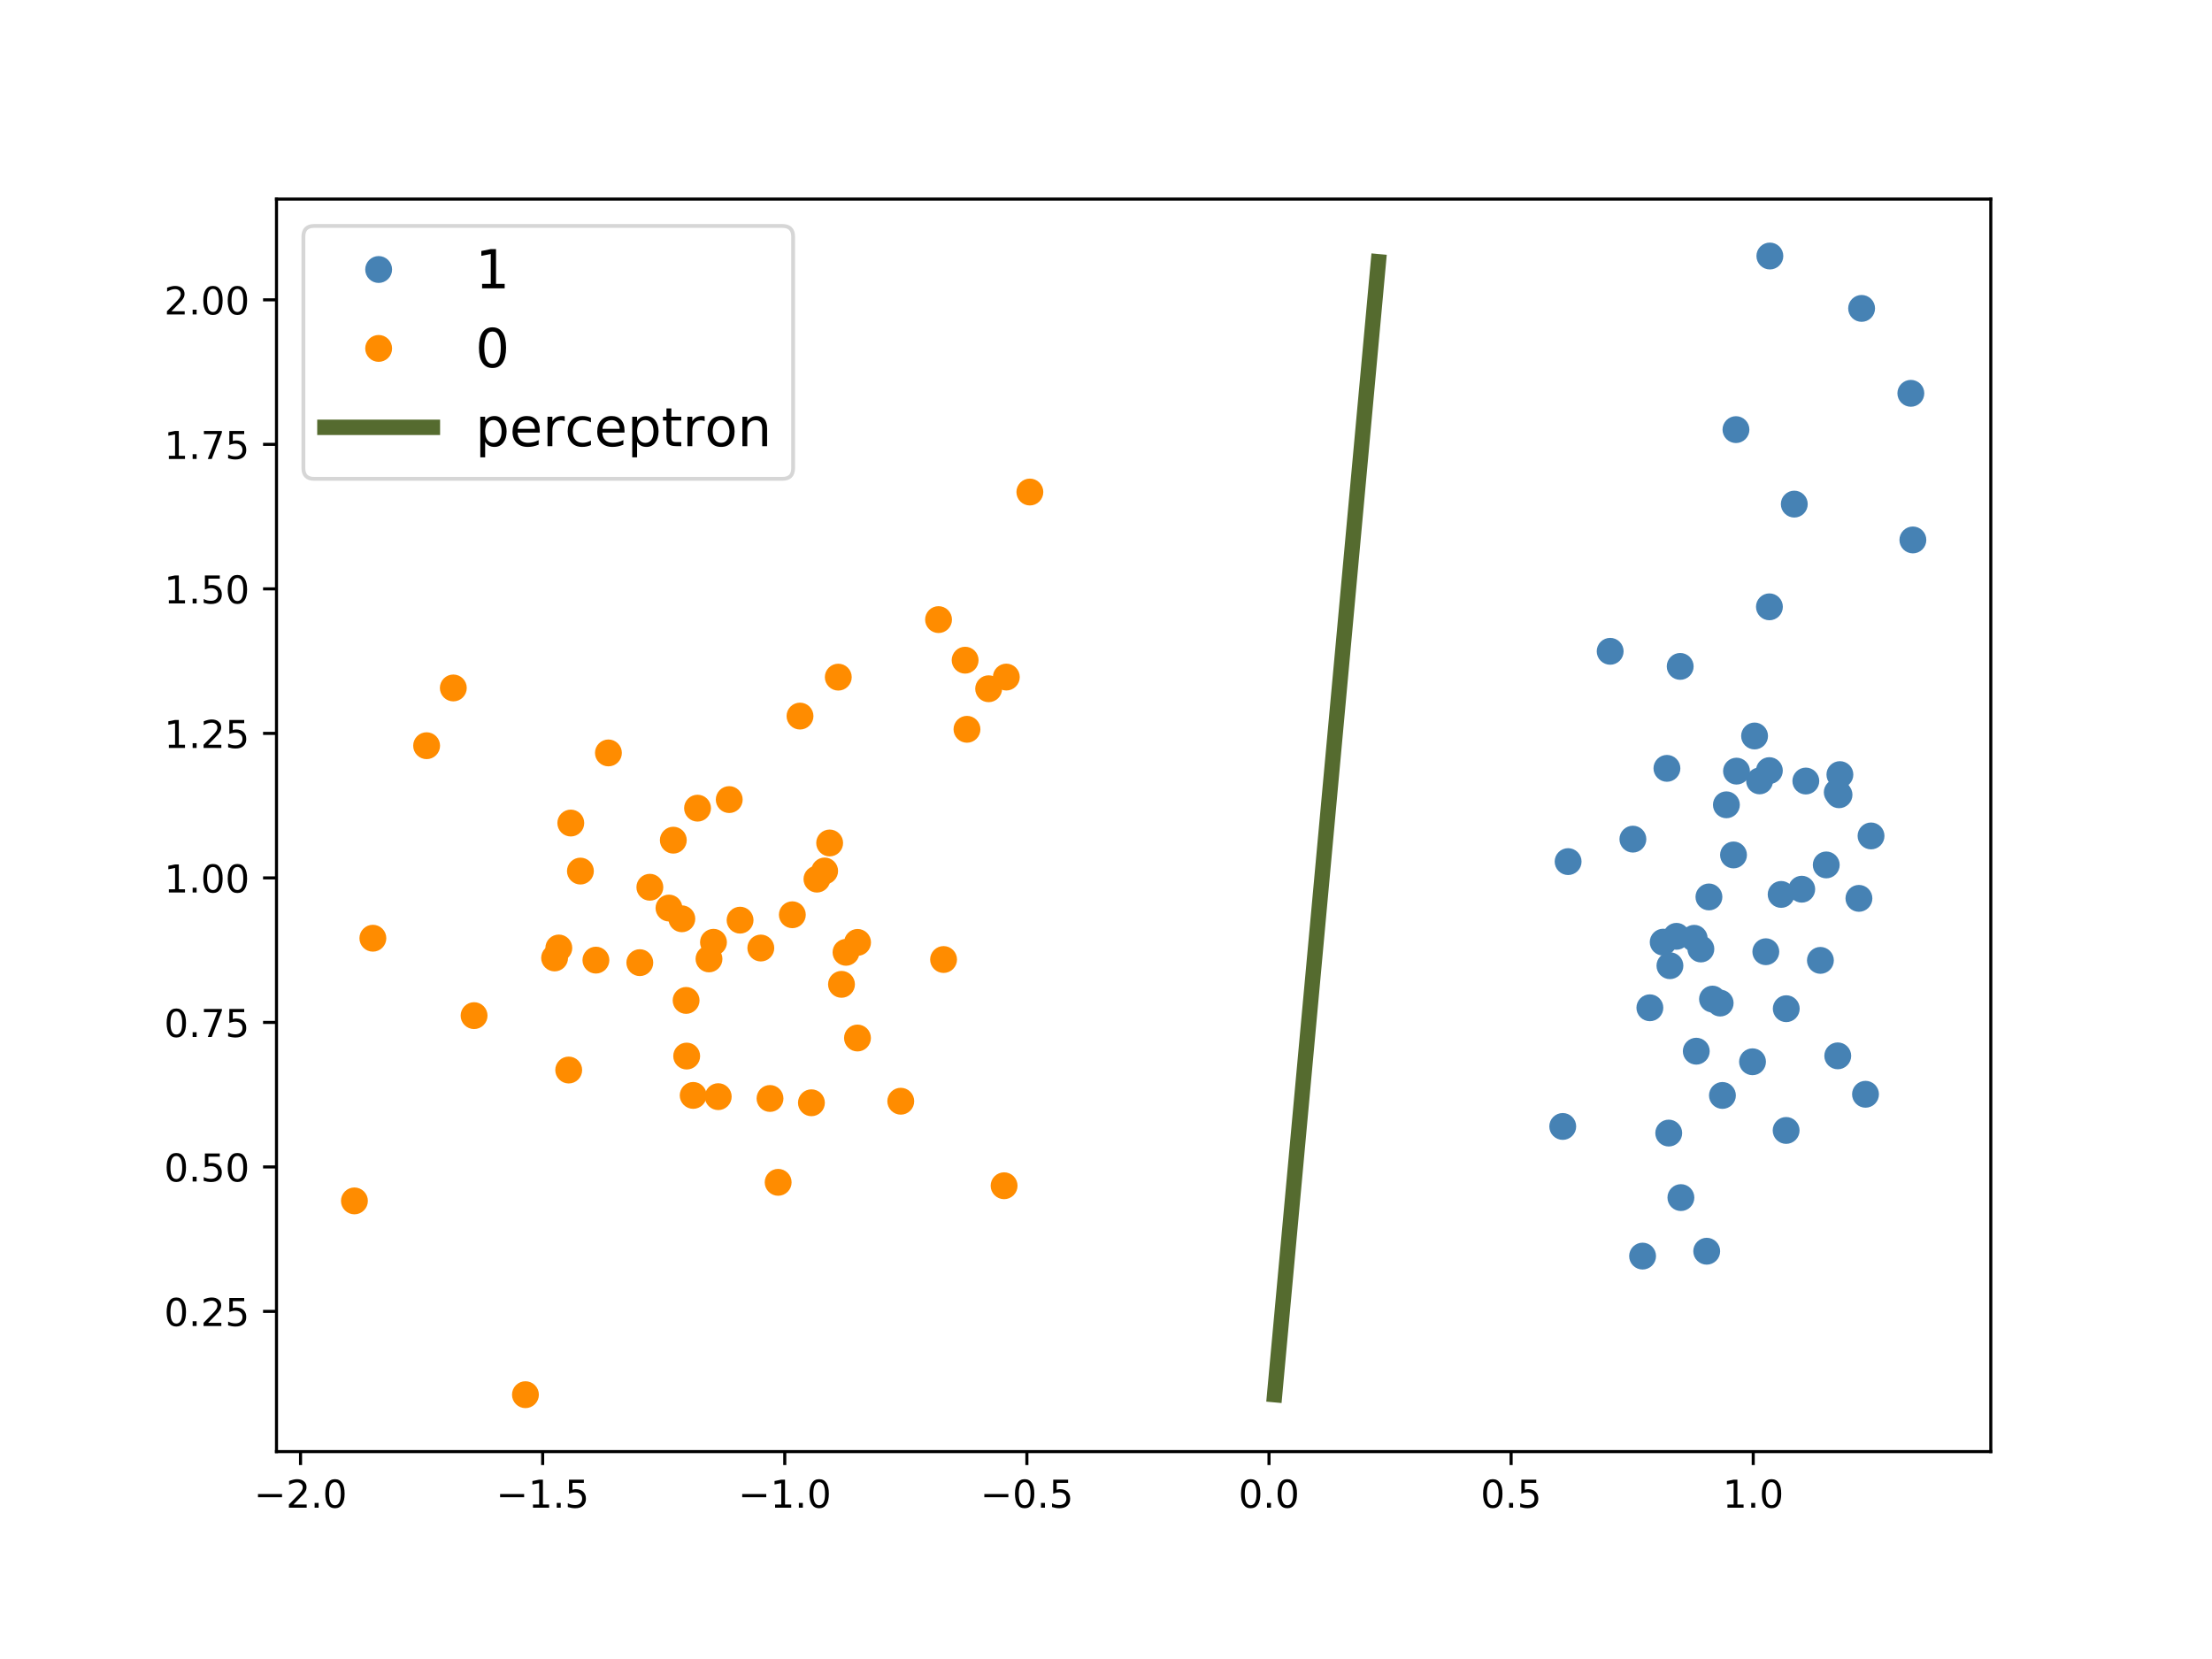 <?xml version="1.0" encoding="utf-8" standalone="no"?>
<!DOCTYPE svg PUBLIC "-//W3C//DTD SVG 1.1//EN"
  "http://www.w3.org/Graphics/SVG/1.1/DTD/svg11.dtd">
<!-- Created with matplotlib (https://matplotlib.org/) -->
<svg height="432pt" version="1.1" viewBox="0 0 576 432" width="576pt" xmlns="http://www.w3.org/2000/svg" xmlns:xlink="http://www.w3.org/1999/xlink">
 <defs>
  <style type="text/css">
*{stroke-linecap:butt;stroke-linejoin:round;}
  </style>
 </defs>
 <g id="figure_1">
  <g id="patch_1">
   <path d="M 0 432 
L 576 432 
L 576 0 
L 0 0 
z
" style="fill:#ffffff;"/>
  </g>
  <g id="axes_1">
   <g id="patch_2">
    <path d="M 72 378 
L 518.4 378 
L 518.4 51.84 
L 72 51.84 
z
" style="fill:#ffffff;"/>
   </g>
   <g id="matplotlib.axis_1">
    <g id="xtick_1">
     <g id="line2d_1">
      <defs>
       <path d="M 0 0 
L 0 3.5 
" id="ma5676b84d8" style="stroke:#000000;stroke-width:0.8;"/>
      </defs>
      <g>
       <use style="stroke:#000000;stroke-width:0.8;" x="78.262" xlink:href="#ma5676b84d8" y="378"/>
      </g>
     </g>
     <g id="text_1">
      <!-- −2.0 -->
      <defs>
       <path d="M 10.594 35.5 
L 73.188 35.5 
L 73.188 27.203 
L 10.594 27.203 
z
" id="DejaVuSans-8722"/>
       <path d="M 19.188 8.297 
L 53.609 8.297 
L 53.609 0 
L 7.328 0 
L 7.328 8.297 
Q 12.938 14.109 22.625 23.891 
Q 32.328 33.688 34.812 36.531 
Q 39.547 41.844 41.422 45.531 
Q 43.312 49.219 43.312 52.781 
Q 43.312 58.594 39.234 62.25 
Q 35.156 65.922 28.609 65.922 
Q 23.969 65.922 18.812 64.312 
Q 13.672 62.703 7.812 59.422 
L 7.812 69.391 
Q 13.766 71.781 18.938 73 
Q 24.125 74.219 28.422 74.219 
Q 39.75 74.219 46.484 68.547 
Q 53.219 62.891 53.219 53.422 
Q 53.219 48.922 51.531 44.891 
Q 49.859 40.875 45.406 35.406 
Q 44.188 33.984 37.641 27.219 
Q 31.109 20.453 19.188 8.297 
z
" id="DejaVuSans-50"/>
       <path d="M 10.688 12.406 
L 21 12.406 
L 21 0 
L 10.688 0 
z
" id="DejaVuSans-46"/>
       <path d="M 31.781 66.406 
Q 24.172 66.406 20.328 58.906 
Q 16.5 51.422 16.5 36.375 
Q 16.5 21.391 20.328 13.891 
Q 24.172 6.391 31.781 6.391 
Q 39.453 6.391 43.281 13.891 
Q 47.125 21.391 47.125 36.375 
Q 47.125 51.422 43.281 58.906 
Q 39.453 66.406 31.781 66.406 
z
M 31.781 74.219 
Q 44.047 74.219 50.516 64.516 
Q 56.984 54.828 56.984 36.375 
Q 56.984 17.969 50.516 8.266 
Q 44.047 -1.422 31.781 -1.422 
Q 19.531 -1.422 13.062 8.266 
Q 6.594 17.969 6.594 36.375 
Q 6.594 54.828 13.062 64.516 
Q 19.531 74.219 31.781 74.219 
z
" id="DejaVuSans-48"/>
      </defs>
      <g transform="translate(66.121 392.598)scale(0.1 -0.1)">
       <use xlink:href="#DejaVuSans-8722"/>
       <use x="83.789" xlink:href="#DejaVuSans-50"/>
       <use x="147.412" xlink:href="#DejaVuSans-46"/>
       <use x="179.199" xlink:href="#DejaVuSans-48"/>
      </g>
     </g>
    </g>
    <g id="xtick_2">
     <g id="line2d_2">
      <g>
       <use style="stroke:#000000;stroke-width:0.8;" x="141.308" xlink:href="#ma5676b84d8" y="378"/>
      </g>
     </g>
     <g id="text_2">
      <!-- −1.5 -->
      <defs>
       <path d="M 12.406 8.297 
L 28.516 8.297 
L 28.516 63.922 
L 10.984 60.406 
L 10.984 69.391 
L 28.422 72.906 
L 38.281 72.906 
L 38.281 8.297 
L 54.391 8.297 
L 54.391 0 
L 12.406 0 
z
" id="DejaVuSans-49"/>
       <path d="M 10.797 72.906 
L 49.516 72.906 
L 49.516 64.594 
L 19.828 64.594 
L 19.828 46.734 
Q 21.969 47.469 24.109 47.828 
Q 26.266 48.188 28.422 48.188 
Q 40.625 48.188 47.75 41.5 
Q 54.891 34.812 54.891 23.391 
Q 54.891 11.625 47.562 5.094 
Q 40.234 -1.422 26.906 -1.422 
Q 22.312 -1.422 17.547 -0.641 
Q 12.797 0.141 7.719 1.703 
L 7.719 11.625 
Q 12.109 9.234 16.797 8.062 
Q 21.484 6.891 26.703 6.891 
Q 35.156 6.891 40.078 11.328 
Q 45.016 15.766 45.016 23.391 
Q 45.016 31 40.078 35.438 
Q 35.156 39.891 26.703 39.891 
Q 22.75 39.891 18.812 39.016 
Q 14.891 38.141 10.797 36.281 
z
" id="DejaVuSans-53"/>
      </defs>
      <g transform="translate(129.166 392.598)scale(0.1 -0.1)">
       <use xlink:href="#DejaVuSans-8722"/>
       <use x="83.789" xlink:href="#DejaVuSans-49"/>
       <use x="147.412" xlink:href="#DejaVuSans-46"/>
       <use x="179.199" xlink:href="#DejaVuSans-53"/>
      </g>
     </g>
    </g>
    <g id="xtick_3">
     <g id="line2d_3">
      <g>
       <use style="stroke:#000000;stroke-width:0.8;" x="204.353" xlink:href="#ma5676b84d8" y="378"/>
      </g>
     </g>
     <g id="text_3">
      <!-- −1.0 -->
      <g transform="translate(192.212 392.598)scale(0.1 -0.1)">
       <use xlink:href="#DejaVuSans-8722"/>
       <use x="83.789" xlink:href="#DejaVuSans-49"/>
       <use x="147.412" xlink:href="#DejaVuSans-46"/>
       <use x="179.199" xlink:href="#DejaVuSans-48"/>
      </g>
     </g>
    </g>
    <g id="xtick_4">
     <g id="line2d_4">
      <g>
       <use style="stroke:#000000;stroke-width:0.8;" x="267.399" xlink:href="#ma5676b84d8" y="378"/>
      </g>
     </g>
     <g id="text_4">
      <!-- −0.5 -->
      <g transform="translate(255.258 392.598)scale(0.1 -0.1)">
       <use xlink:href="#DejaVuSans-8722"/>
       <use x="83.789" xlink:href="#DejaVuSans-48"/>
       <use x="147.412" xlink:href="#DejaVuSans-46"/>
       <use x="179.199" xlink:href="#DejaVuSans-53"/>
      </g>
     </g>
    </g>
    <g id="xtick_5">
     <g id="line2d_5">
      <g>
       <use style="stroke:#000000;stroke-width:0.8;" x="330.445" xlink:href="#ma5676b84d8" y="378"/>
      </g>
     </g>
     <g id="text_5">
      <!-- 0.0 -->
      <g transform="translate(322.493 392.598)scale(0.1 -0.1)">
       <use xlink:href="#DejaVuSans-48"/>
       <use x="63.623" xlink:href="#DejaVuSans-46"/>
       <use x="95.41" xlink:href="#DejaVuSans-48"/>
      </g>
     </g>
    </g>
    <g id="xtick_6">
     <g id="line2d_6">
      <g>
       <use style="stroke:#000000;stroke-width:0.8;" x="393.491" xlink:href="#ma5676b84d8" y="378"/>
      </g>
     </g>
     <g id="text_6">
      <!-- 0.5 -->
      <g transform="translate(385.539 392.598)scale(0.1 -0.1)">
       <use xlink:href="#DejaVuSans-48"/>
       <use x="63.623" xlink:href="#DejaVuSans-46"/>
       <use x="95.41" xlink:href="#DejaVuSans-53"/>
      </g>
     </g>
    </g>
    <g id="xtick_7">
     <g id="line2d_7">
      <g>
       <use style="stroke:#000000;stroke-width:0.8;" x="456.536" xlink:href="#ma5676b84d8" y="378"/>
      </g>
     </g>
     <g id="text_7">
      <!-- 1.0 -->
      <g transform="translate(448.585 392.598)scale(0.1 -0.1)">
       <use xlink:href="#DejaVuSans-49"/>
       <use x="63.623" xlink:href="#DejaVuSans-46"/>
       <use x="95.41" xlink:href="#DejaVuSans-48"/>
      </g>
     </g>
    </g>
   </g>
   <g id="matplotlib.axis_2">
    <g id="ytick_1">
     <g id="line2d_8">
      <defs>
       <path d="M 0 0 
L -3.5 0 
" id="m35c98ed13b" style="stroke:#000000;stroke-width:0.8;"/>
      </defs>
      <g>
       <use style="stroke:#000000;stroke-width:0.8;" x="72" xlink:href="#m35c98ed13b" y="341.49"/>
      </g>
     </g>
     <g id="text_8">
      <!-- 0.25 -->
      <g transform="translate(42.734 345.289)scale(0.1 -0.1)">
       <use xlink:href="#DejaVuSans-48"/>
       <use x="63.623" xlink:href="#DejaVuSans-46"/>
       <use x="95.41" xlink:href="#DejaVuSans-50"/>
       <use x="159.033" xlink:href="#DejaVuSans-53"/>
      </g>
     </g>
    </g>
    <g id="ytick_2">
     <g id="line2d_9">
      <g>
       <use style="stroke:#000000;stroke-width:0.8;" x="72" xlink:href="#m35c98ed13b" y="303.86"/>
      </g>
     </g>
     <g id="text_9">
      <!-- 0.50 -->
      <g transform="translate(42.734 307.659)scale(0.1 -0.1)">
       <use xlink:href="#DejaVuSans-48"/>
       <use x="63.623" xlink:href="#DejaVuSans-46"/>
       <use x="95.41" xlink:href="#DejaVuSans-53"/>
       <use x="159.033" xlink:href="#DejaVuSans-48"/>
      </g>
     </g>
    </g>
    <g id="ytick_3">
     <g id="line2d_10">
      <g>
       <use style="stroke:#000000;stroke-width:0.8;" x="72" xlink:href="#m35c98ed13b" y="266.23"/>
      </g>
     </g>
     <g id="text_10">
      <!-- 0.75 -->
      <defs>
       <path d="M 8.203 72.906 
L 55.078 72.906 
L 55.078 68.703 
L 28.609 0 
L 18.312 0 
L 43.219 64.594 
L 8.203 64.594 
z
" id="DejaVuSans-55"/>
      </defs>
      <g transform="translate(42.734 270.029)scale(0.1 -0.1)">
       <use xlink:href="#DejaVuSans-48"/>
       <use x="63.623" xlink:href="#DejaVuSans-46"/>
       <use x="95.41" xlink:href="#DejaVuSans-55"/>
       <use x="159.033" xlink:href="#DejaVuSans-53"/>
      </g>
     </g>
    </g>
    <g id="ytick_4">
     <g id="line2d_11">
      <g>
       <use style="stroke:#000000;stroke-width:0.8;" x="72" xlink:href="#m35c98ed13b" y="228.6"/>
      </g>
     </g>
     <g id="text_11">
      <!-- 1.00 -->
      <g transform="translate(42.734 232.399)scale(0.1 -0.1)">
       <use xlink:href="#DejaVuSans-49"/>
       <use x="63.623" xlink:href="#DejaVuSans-46"/>
       <use x="95.41" xlink:href="#DejaVuSans-48"/>
       <use x="159.033" xlink:href="#DejaVuSans-48"/>
      </g>
     </g>
    </g>
    <g id="ytick_5">
     <g id="line2d_12">
      <g>
       <use style="stroke:#000000;stroke-width:0.8;" x="72" xlink:href="#m35c98ed13b" y="190.97"/>
      </g>
     </g>
     <g id="text_12">
      <!-- 1.25 -->
      <g transform="translate(42.734 194.769)scale(0.1 -0.1)">
       <use xlink:href="#DejaVuSans-49"/>
       <use x="63.623" xlink:href="#DejaVuSans-46"/>
       <use x="95.41" xlink:href="#DejaVuSans-50"/>
       <use x="159.033" xlink:href="#DejaVuSans-53"/>
      </g>
     </g>
    </g>
    <g id="ytick_6">
     <g id="line2d_13">
      <g>
       <use style="stroke:#000000;stroke-width:0.8;" x="72" xlink:href="#m35c98ed13b" y="153.34"/>
      </g>
     </g>
     <g id="text_13">
      <!-- 1.50 -->
      <g transform="translate(42.734 157.139)scale(0.1 -0.1)">
       <use xlink:href="#DejaVuSans-49"/>
       <use x="63.623" xlink:href="#DejaVuSans-46"/>
       <use x="95.41" xlink:href="#DejaVuSans-53"/>
       <use x="159.033" xlink:href="#DejaVuSans-48"/>
      </g>
     </g>
    </g>
    <g id="ytick_7">
     <g id="line2d_14">
      <g>
       <use style="stroke:#000000;stroke-width:0.8;" x="72" xlink:href="#m35c98ed13b" y="115.709"/>
      </g>
     </g>
     <g id="text_14">
      <!-- 1.75 -->
      <g transform="translate(42.734 119.509)scale(0.1 -0.1)">
       <use xlink:href="#DejaVuSans-49"/>
       <use x="63.623" xlink:href="#DejaVuSans-46"/>
       <use x="95.41" xlink:href="#DejaVuSans-55"/>
       <use x="159.033" xlink:href="#DejaVuSans-53"/>
      </g>
     </g>
    </g>
    <g id="ytick_8">
     <g id="line2d_15">
      <g>
       <use style="stroke:#000000;stroke-width:0.8;" x="72" xlink:href="#m35c98ed13b" y="78.079"/>
      </g>
     </g>
     <g id="text_15">
      <!-- 2.00 -->
      <g transform="translate(42.734 81.879)scale(0.1 -0.1)">
       <use xlink:href="#DejaVuSans-50"/>
       <use x="63.623" xlink:href="#DejaVuSans-46"/>
       <use x="95.41" xlink:href="#DejaVuSans-48"/>
       <use x="159.033" xlink:href="#DejaVuSans-48"/>
      </g>
     </g>
    </g>
   </g>
   <g id="line2d_16">
    <defs>
     <path d="M 0 3 
C 0.796 3 1.559 2.684 2.121 2.121 
C 2.684 1.559 3 0.796 3 0 
C 3 -0.796 2.684 -1.559 2.121 -2.121 
C 1.559 -2.684 0.796 -3 0 -3 
C -0.796 -3 -1.559 -2.684 -2.121 -2.121 
C -2.684 -1.559 -3 -0.796 -3 0 
C -3 0.796 -2.684 1.559 -2.121 2.121 
C -1.559 2.684 -0.796 3 0 3 
z
" id="m60966cb370" style="stroke:#4682b4;"/>
    </defs>
    <g clip-path="url(#p78cd1bbc08)">
     <use style="fill:#4682b4;stroke:#4682b4;" x="441.166" xlink:href="#m60966cb370" y="244.328"/>
     <use style="fill:#4682b4;stroke:#4682b4;" x="451.403" xlink:href="#m60966cb370" y="222.628"/>
     <use style="fill:#4682b4;stroke:#4682b4;" x="434.065" xlink:href="#m60966cb370" y="200.079"/>
     <use style="fill:#4682b4;stroke:#4682b4;" x="427.726" xlink:href="#m60966cb370" y="327.083"/>
     <use style="fill:#4682b4;stroke:#4682b4;" x="478.548" xlink:href="#m60966cb370" y="274.943"/>
     <use style="fill:#4682b4;stroke:#4682b4;" x="434.847" xlink:href="#m60966cb370" y="251.468"/>
     <use style="fill:#4682b4;stroke:#4682b4;" x="442.905" xlink:href="#m60966cb370" y="247.115"/>
     <use style="fill:#4682b4;stroke:#4682b4;" x="444.425" xlink:href="#m60966cb370" y="325.816"/>
     <use style="fill:#4682b4;stroke:#4682b4;" x="449.55" xlink:href="#m60966cb370" y="209.571"/>
     <use style="fill:#4682b4;stroke:#4682b4;" x="447.926" xlink:href="#m60966cb370" y="261.196"/>
     <use style="fill:#4682b4;stroke:#4682b4;" x="498.109" xlink:href="#m60966cb370" y="140.6"/>
     <use style="fill:#4682b4;stroke:#4682b4;" x="458.193" xlink:href="#m60966cb370" y="203.346"/>
     <use style="fill:#4682b4;stroke:#4682b4;" x="484.759" xlink:href="#m60966cb370" y="80.308"/>
     <use style="fill:#4682b4;stroke:#4682b4;" x="452.041" xlink:href="#m60966cb370" y="111.875"/>
     <use style="fill:#4682b4;stroke:#4682b4;" x="459.816" xlink:href="#m60966cb370" y="247.826"/>
     <use style="fill:#4682b4;stroke:#4682b4;" x="470.234" xlink:href="#m60966cb370" y="203.379"/>
     <use style="fill:#4682b4;stroke:#4682b4;" x="445.93" xlink:href="#m60966cb370" y="260.16"/>
     <use style="fill:#4682b4;stroke:#4682b4;" x="474.029" xlink:href="#m60966cb370" y="250.08"/>
     <use style="fill:#4682b4;stroke:#4682b4;" x="437.519" xlink:href="#m60966cb370" y="173.53"/>
     <use style="fill:#4682b4;stroke:#4682b4;" x="460.87" xlink:href="#m60966cb370" y="66.665"/>
     <use style="fill:#4682b4;stroke:#4682b4;" x="487.213" xlink:href="#m60966cb370" y="217.674"/>
     <use style="fill:#4682b4;stroke:#4682b4;" x="436.547" xlink:href="#m60966cb370" y="243.815"/>
     <use style="fill:#4682b4;stroke:#4682b4;" x="465.137" xlink:href="#m60966cb370" y="262.662"/>
     <use style="fill:#4682b4;stroke:#4682b4;" x="445.002" xlink:href="#m60966cb370" y="233.561"/>
     <use style="fill:#4682b4;stroke:#4682b4;" x="463.806" xlink:href="#m60966cb370" y="232.905"/>
     <use style="fill:#4682b4;stroke:#4682b4;" x="456.353" xlink:href="#m60966cb370" y="276.482"/>
     <use style="fill:#4682b4;stroke:#4682b4;" x="485.774" xlink:href="#m60966cb370" y="284.944"/>
     <use style="fill:#4682b4;stroke:#4682b4;" x="497.581" xlink:href="#m60966cb370" y="102.419"/>
     <use style="fill:#4682b4;stroke:#4682b4;" x="441.707" xlink:href="#m60966cb370" y="273.729"/>
     <use style="fill:#4682b4;stroke:#4682b4;" x="460.754" xlink:href="#m60966cb370" y="158.016"/>
     <use style="fill:#4682b4;stroke:#4682b4;" x="460.74" xlink:href="#m60966cb370" y="200.665"/>
     <use style="fill:#4682b4;stroke:#4682b4;" x="467.229" xlink:href="#m60966cb370" y="131.27"/>
     <use style="fill:#4682b4;stroke:#4682b4;" x="478.877" xlink:href="#m60966cb370" y="206.959"/>
     <use style="fill:#4682b4;stroke:#4682b4;" x="429.623" xlink:href="#m60966cb370" y="262.424"/>
     <use style="fill:#4682b4;stroke:#4682b4;" x="433.09" xlink:href="#m60966cb370" y="245.332"/>
     <use style="fill:#4682b4;stroke:#4682b4;" x="448.517" xlink:href="#m60966cb370" y="285.251"/>
     <use style="fill:#4682b4;stroke:#4682b4;" x="484.06" xlink:href="#m60966cb370" y="233.932"/>
     <use style="fill:#4682b4;stroke:#4682b4;" x="475.552" xlink:href="#m60966cb370" y="225.225"/>
     <use style="fill:#4682b4;stroke:#4682b4;" x="434.534" xlink:href="#m60966cb370" y="295.049"/>
     <use style="fill:#4682b4;stroke:#4682b4;" x="452.184" xlink:href="#m60966cb370" y="200.801"/>
     <use style="fill:#4682b4;stroke:#4682b4;" x="419.284" xlink:href="#m60966cb370" y="169.599"/>
     <use style="fill:#4682b4;stroke:#4682b4;" x="469.169" xlink:href="#m60966cb370" y="231.546"/>
     <use style="fill:#4682b4;stroke:#4682b4;" x="406.933" xlink:href="#m60966cb370" y="293.326"/>
     <use style="fill:#4682b4;stroke:#4682b4;" x="456.886" xlink:href="#m60966cb370" y="191.648"/>
     <use style="fill:#4682b4;stroke:#4682b4;" x="408.333" xlink:href="#m60966cb370" y="224.359"/>
     <use style="fill:#4682b4;stroke:#4682b4;" x="478.417" xlink:href="#m60966cb370" y="206.308"/>
     <use style="fill:#4682b4;stroke:#4682b4;" x="465.106" xlink:href="#m60966cb370" y="294.365"/>
     <use style="fill:#4682b4;stroke:#4682b4;" x="479.106" xlink:href="#m60966cb370" y="201.706"/>
     <use style="fill:#4682b4;stroke:#4682b4;" x="425.2" xlink:href="#m60966cb370" y="218.51"/>
     <use style="fill:#4682b4;stroke:#4682b4;" x="437.703" xlink:href="#m60966cb370" y="311.853"/>
    </g>
   </g>
   <g id="line2d_17">
    <defs>
     <path d="M 0 3 
C 0.796 3 1.559 2.684 2.121 2.121 
C 2.684 1.559 3 0.796 3 0 
C 3 -0.796 2.684 -1.559 2.121 -2.121 
C 1.559 -2.684 0.796 -3 0 -3 
C -0.796 -3 -1.559 -2.684 -2.121 -2.121 
C -2.684 -1.559 -3 -0.796 -3 0 
C -3 0.796 -2.684 1.559 -2.121 2.121 
C -1.559 2.684 -0.796 3 0 3 
z
" id="mbd43a549a4" style="stroke:#ff8c00;"/>
    </defs>
    <g clip-path="url(#p78cd1bbc08)">
     <use style="fill:#ff8c00;stroke:#ff8c00;" x="198.114" xlink:href="#mbd43a549a4" y="246.866"/>
     <use style="fill:#ff8c00;stroke:#ff8c00;" x="181.64" xlink:href="#mbd43a549a4" y="210.444"/>
     <use style="fill:#ff8c00;stroke:#ff8c00;" x="216.04" xlink:href="#mbd43a549a4" y="219.507"/>
     <use style="fill:#ff8c00;stroke:#ff8c00;" x="251.317" xlink:href="#mbd43a549a4" y="171.912"/>
     <use style="fill:#ff8c00;stroke:#ff8c00;" x="178.66" xlink:href="#mbd43a549a4" y="260.507"/>
     <use style="fill:#ff8c00;stroke:#ff8c00;" x="268.174" xlink:href="#mbd43a549a4" y="128.124"/>
     <use style="fill:#ff8c00;stroke:#ff8c00;" x="208.32" xlink:href="#mbd43a549a4" y="186.467"/>
     <use style="fill:#ff8c00;stroke:#ff8c00;" x="192.714" xlink:href="#mbd43a549a4" y="239.607"/>
     <use style="fill:#ff8c00;stroke:#ff8c00;" x="244.396" xlink:href="#mbd43a549a4" y="161.344"/>
     <use style="fill:#ff8c00;stroke:#ff8c00;" x="234.558" xlink:href="#mbd43a549a4" y="286.755"/>
     <use style="fill:#ff8c00;stroke:#ff8c00;" x="189.892" xlink:href="#mbd43a549a4" y="208.212"/>
     <use style="fill:#ff8c00;stroke:#ff8c00;" x="155.174" xlink:href="#mbd43a549a4" y="250.016"/>
     <use style="fill:#ff8c00;stroke:#ff8c00;" x="178.811" xlink:href="#mbd43a549a4" y="274.999"/>
     <use style="fill:#ff8c00;stroke:#ff8c00;" x="223.309" xlink:href="#mbd43a549a4" y="245.399"/>
     <use style="fill:#ff8c00;stroke:#ff8c00;" x="200.509" xlink:href="#mbd43a549a4" y="286.04"/>
     <use style="fill:#ff8c00;stroke:#ff8c00;" x="169.222" xlink:href="#mbd43a549a4" y="231.038"/>
     <use style="fill:#ff8c00;stroke:#ff8c00;" x="206.323" xlink:href="#mbd43a549a4" y="238.201"/>
     <use style="fill:#ff8c00;stroke:#ff8c00;" x="202.63" xlink:href="#mbd43a549a4" y="307.878"/>
     <use style="fill:#ff8c00;stroke:#ff8c00;" x="144.417" xlink:href="#mbd43a549a4" y="249.452"/>
     <use style="fill:#ff8c00;stroke:#ff8c00;" x="174.202" xlink:href="#mbd43a549a4" y="236.455"/>
     <use style="fill:#ff8c00;stroke:#ff8c00;" x="261.465" xlink:href="#mbd43a549a4" y="308.767"/>
     <use style="fill:#ff8c00;stroke:#ff8c00;" x="220.299" xlink:href="#mbd43a549a4" y="247.983"/>
     <use style="fill:#ff8c00;stroke:#ff8c00;" x="175.33" xlink:href="#mbd43a549a4" y="218.781"/>
     <use style="fill:#ff8c00;stroke:#ff8c00;" x="151.139" xlink:href="#mbd43a549a4" y="226.828"/>
     <use style="fill:#ff8c00;stroke:#ff8c00;" x="219.123" xlink:href="#mbd43a549a4" y="256.32"/>
     <use style="fill:#ff8c00;stroke:#ff8c00;" x="214.735" xlink:href="#mbd43a549a4" y="226.801"/>
     <use style="fill:#ff8c00;stroke:#ff8c00;" x="218.288" xlink:href="#mbd43a549a4" y="176.326"/>
     <use style="fill:#ff8c00;stroke:#ff8c00;" x="118.043" xlink:href="#mbd43a549a4" y="179.142"/>
     <use style="fill:#ff8c00;stroke:#ff8c00;" x="212.731" xlink:href="#mbd43a549a4" y="228.923"/>
     <use style="fill:#ff8c00;stroke:#ff8c00;" x="145.516" xlink:href="#mbd43a549a4" y="246.852"/>
     <use style="fill:#ff8c00;stroke:#ff8c00;" x="166.606" xlink:href="#mbd43a549a4" y="250.673"/>
     <use style="fill:#ff8c00;stroke:#ff8c00;" x="97.095" xlink:href="#mbd43a549a4" y="244.311"/>
     <use style="fill:#ff8c00;stroke:#ff8c00;" x="257.443" xlink:href="#mbd43a549a4" y="179.349"/>
     <use style="fill:#ff8c00;stroke:#ff8c00;" x="187.025" xlink:href="#mbd43a549a4" y="285.567"/>
     <use style="fill:#ff8c00;stroke:#ff8c00;" x="223.288" xlink:href="#mbd43a549a4" y="270.297"/>
     <use style="fill:#ff8c00;stroke:#ff8c00;" x="148.635" xlink:href="#mbd43a549a4" y="214.318"/>
     <use style="fill:#ff8c00;stroke:#ff8c00;" x="245.705" xlink:href="#mbd43a549a4" y="249.857"/>
     <use style="fill:#ff8c00;stroke:#ff8c00;" x="92.291" xlink:href="#mbd43a549a4" y="312.712"/>
     <use style="fill:#ff8c00;stroke:#ff8c00;" x="184.621" xlink:href="#mbd43a549a4" y="249.699"/>
     <use style="fill:#ff8c00;stroke:#ff8c00;" x="148.09" xlink:href="#mbd43a549a4" y="278.634"/>
     <use style="fill:#ff8c00;stroke:#ff8c00;" x="123.45" xlink:href="#mbd43a549a4" y="264.468"/>
     <use style="fill:#ff8c00;stroke:#ff8c00;" x="185.789" xlink:href="#mbd43a549a4" y="245.366"/>
     <use style="fill:#ff8c00;stroke:#ff8c00;" x="251.798" xlink:href="#mbd43a549a4" y="189.909"/>
     <use style="fill:#ff8c00;stroke:#ff8c00;" x="211.293" xlink:href="#mbd43a549a4" y="287.161"/>
     <use style="fill:#ff8c00;stroke:#ff8c00;" x="136.824" xlink:href="#mbd43a549a4" y="363.175"/>
     <use style="fill:#ff8c00;stroke:#ff8c00;" x="177.548" xlink:href="#mbd43a549a4" y="239.249"/>
     <use style="fill:#ff8c00;stroke:#ff8c00;" x="111.091" xlink:href="#mbd43a549a4" y="194.18"/>
     <use style="fill:#ff8c00;stroke:#ff8c00;" x="158.432" xlink:href="#mbd43a549a4" y="196.059"/>
     <use style="fill:#ff8c00;stroke:#ff8c00;" x="180.505" xlink:href="#mbd43a549a4" y="285.242"/>
     <use style="fill:#ff8c00;stroke:#ff8c00;" x="262.045" xlink:href="#mbd43a549a4" y="176.308"/>
    </g>
   </g>
   <g id="line2d_18">
    <path clip-path="url(#p78cd1bbc08)" d="M 331.906 363.175 
L 358.936 68.155 
L 358.936 68.155 
" style="fill:none;stroke:#556b2f;stroke-linecap:square;stroke-width:4;"/>
   </g>
   <g id="patch_3">
    <path d="M 72 378 
L 72 51.84 
" style="fill:none;stroke:#000000;stroke-linecap:square;stroke-linejoin:miter;stroke-width:0.8;"/>
   </g>
   <g id="patch_4">
    <path d="M 518.4 378 
L 518.4 51.84 
" style="fill:none;stroke:#000000;stroke-linecap:square;stroke-linejoin:miter;stroke-width:0.8;"/>
   </g>
   <g id="patch_5">
    <path d="M 72 378 
L 518.4 378 
" style="fill:none;stroke:#000000;stroke-linecap:square;stroke-linejoin:miter;stroke-width:0.8;"/>
   </g>
   <g id="patch_6">
    <path d="M 72 51.84 
L 518.4 51.84 
" style="fill:none;stroke:#000000;stroke-linecap:square;stroke-linejoin:miter;stroke-width:0.8;"/>
   </g>
   <g id="legend_1">
    <g id="patch_7">
     <path d="M 81.8 124.688 
L 203.731 124.688 
Q 206.531 124.688 206.531 121.888 
L 206.531 61.64 
Q 206.531 58.84 203.731 58.84 
L 81.8 58.84 
Q 79 58.84 79 61.64 
L 79 121.888 
Q 79 124.688 81.8 124.688 
z
" style="fill:#ffffff;opacity:0.8;stroke:#cccccc;stroke-linejoin:miter;"/>
    </g>
    <g id="line2d_19"/>
    <g id="line2d_20">
     <g>
      <use style="fill:#4682b4;stroke:#4682b4;" x="98.6" xlink:href="#m60966cb370" y="70.178"/>
     </g>
    </g>
    <g id="text_16">
     <!-- 1 -->
     <g transform="translate(123.8 75.078)scale(0.14 -0.14)">
      <use xlink:href="#DejaVuSans-49"/>
     </g>
    </g>
    <g id="line2d_21"/>
    <g id="line2d_22">
     <g>
      <use style="fill:#ff8c00;stroke:#ff8c00;" x="98.6" xlink:href="#mbd43a549a4" y="90.727"/>
     </g>
    </g>
    <g id="text_17">
     <!-- 0 -->
     <g transform="translate(123.8 95.627)scale(0.14 -0.14)">
      <use xlink:href="#DejaVuSans-48"/>
     </g>
    </g>
    <g id="line2d_23">
     <path d="M 84.6 111.277 
L 112.6 111.277 
" style="fill:none;stroke:#556b2f;stroke-linecap:square;stroke-width:4;"/>
    </g>
    <g id="line2d_24"/>
    <g id="text_18">
     <!-- perceptron -->
     <defs>
      <path d="M 18.109 8.203 
L 18.109 -20.797 
L 9.078 -20.797 
L 9.078 54.688 
L 18.109 54.688 
L 18.109 46.391 
Q 20.953 51.266 25.266 53.625 
Q 29.594 56 35.594 56 
Q 45.562 56 51.781 48.094 
Q 58.016 40.188 58.016 27.297 
Q 58.016 14.406 51.781 6.484 
Q 45.562 -1.422 35.594 -1.422 
Q 29.594 -1.422 25.266 0.953 
Q 20.953 3.328 18.109 8.203 
z
M 48.688 27.297 
Q 48.688 37.203 44.609 42.844 
Q 40.531 48.484 33.406 48.484 
Q 26.266 48.484 22.188 42.844 
Q 18.109 37.203 18.109 27.297 
Q 18.109 17.391 22.188 11.75 
Q 26.266 6.109 33.406 6.109 
Q 40.531 6.109 44.609 11.75 
Q 48.688 17.391 48.688 27.297 
z
" id="DejaVuSans-112"/>
      <path d="M 56.203 29.594 
L 56.203 25.203 
L 14.891 25.203 
Q 15.484 15.922 20.484 11.062 
Q 25.484 6.203 34.422 6.203 
Q 39.594 6.203 44.453 7.469 
Q 49.312 8.734 54.109 11.281 
L 54.109 2.781 
Q 49.266 0.734 44.188 -0.344 
Q 39.109 -1.422 33.891 -1.422 
Q 20.797 -1.422 13.156 6.188 
Q 5.516 13.812 5.516 26.812 
Q 5.516 40.234 12.766 48.109 
Q 20.016 56 32.328 56 
Q 43.359 56 49.781 48.891 
Q 56.203 41.797 56.203 29.594 
z
M 47.219 32.234 
Q 47.125 39.594 43.094 43.984 
Q 39.062 48.391 32.422 48.391 
Q 24.906 48.391 20.391 44.141 
Q 15.875 39.891 15.188 32.172 
z
" id="DejaVuSans-101"/>
      <path d="M 41.109 46.297 
Q 39.594 47.172 37.812 47.578 
Q 36.031 48 33.891 48 
Q 26.266 48 22.188 43.047 
Q 18.109 38.094 18.109 28.812 
L 18.109 0 
L 9.078 0 
L 9.078 54.688 
L 18.109 54.688 
L 18.109 46.188 
Q 20.953 51.172 25.484 53.578 
Q 30.031 56 36.531 56 
Q 37.453 56 38.578 55.875 
Q 39.703 55.766 41.062 55.516 
z
" id="DejaVuSans-114"/>
      <path d="M 48.781 52.594 
L 48.781 44.188 
Q 44.969 46.297 41.141 47.344 
Q 37.312 48.391 33.406 48.391 
Q 24.656 48.391 19.812 42.844 
Q 14.984 37.312 14.984 27.297 
Q 14.984 17.281 19.812 11.734 
Q 24.656 6.203 33.406 6.203 
Q 37.312 6.203 41.141 7.25 
Q 44.969 8.297 48.781 10.406 
L 48.781 2.094 
Q 45.016 0.344 40.984 -0.531 
Q 36.969 -1.422 32.422 -1.422 
Q 20.062 -1.422 12.781 6.344 
Q 5.516 14.109 5.516 27.297 
Q 5.516 40.672 12.859 48.328 
Q 20.219 56 33.016 56 
Q 37.156 56 41.109 55.141 
Q 45.062 54.297 48.781 52.594 
z
" id="DejaVuSans-99"/>
      <path d="M 18.312 70.219 
L 18.312 54.688 
L 36.812 54.688 
L 36.812 47.703 
L 18.312 47.703 
L 18.312 18.016 
Q 18.312 11.328 20.141 9.422 
Q 21.969 7.516 27.594 7.516 
L 36.812 7.516 
L 36.812 0 
L 27.594 0 
Q 17.188 0 13.234 3.875 
Q 9.281 7.766 9.281 18.016 
L 9.281 47.703 
L 2.688 47.703 
L 2.688 54.688 
L 9.281 54.688 
L 9.281 70.219 
z
" id="DejaVuSans-116"/>
      <path d="M 30.609 48.391 
Q 23.391 48.391 19.188 42.75 
Q 14.984 37.109 14.984 27.297 
Q 14.984 17.484 19.156 11.844 
Q 23.344 6.203 30.609 6.203 
Q 37.797 6.203 41.984 11.859 
Q 46.188 17.531 46.188 27.297 
Q 46.188 37.016 41.984 42.703 
Q 37.797 48.391 30.609 48.391 
z
M 30.609 56 
Q 42.328 56 49.016 48.375 
Q 55.719 40.766 55.719 27.297 
Q 55.719 13.875 49.016 6.219 
Q 42.328 -1.422 30.609 -1.422 
Q 18.844 -1.422 12.172 6.219 
Q 5.516 13.875 5.516 27.297 
Q 5.516 40.766 12.172 48.375 
Q 18.844 56 30.609 56 
z
" id="DejaVuSans-111"/>
      <path d="M 54.891 33.016 
L 54.891 0 
L 45.906 0 
L 45.906 32.719 
Q 45.906 40.484 42.875 44.328 
Q 39.844 48.188 33.797 48.188 
Q 26.516 48.188 22.312 43.547 
Q 18.109 38.922 18.109 30.906 
L 18.109 0 
L 9.078 0 
L 9.078 54.688 
L 18.109 54.688 
L 18.109 46.188 
Q 21.344 51.125 25.703 53.562 
Q 30.078 56 35.797 56 
Q 45.219 56 50.047 50.172 
Q 54.891 44.344 54.891 33.016 
z
" id="DejaVuSans-110"/>
     </defs>
     <g transform="translate(123.8 116.177)scale(0.14 -0.14)">
      <use xlink:href="#DejaVuSans-112"/>
      <use x="63.477" xlink:href="#DejaVuSans-101"/>
      <use x="125" xlink:href="#DejaVuSans-114"/>
      <use x="166.082" xlink:href="#DejaVuSans-99"/>
      <use x="221.062" xlink:href="#DejaVuSans-101"/>
      <use x="282.586" xlink:href="#DejaVuSans-112"/>
      <use x="346.062" xlink:href="#DejaVuSans-116"/>
      <use x="385.271" xlink:href="#DejaVuSans-114"/>
      <use x="426.354" xlink:href="#DejaVuSans-111"/>
      <use x="487.535" xlink:href="#DejaVuSans-110"/>
     </g>
    </g>
   </g>
  </g>
 </g>
 <defs>
  <clipPath id="p78cd1bbc08">
   <rect height="326.16" width="446.4" x="72" y="51.84"/>
  </clipPath>
 </defs>
</svg>
